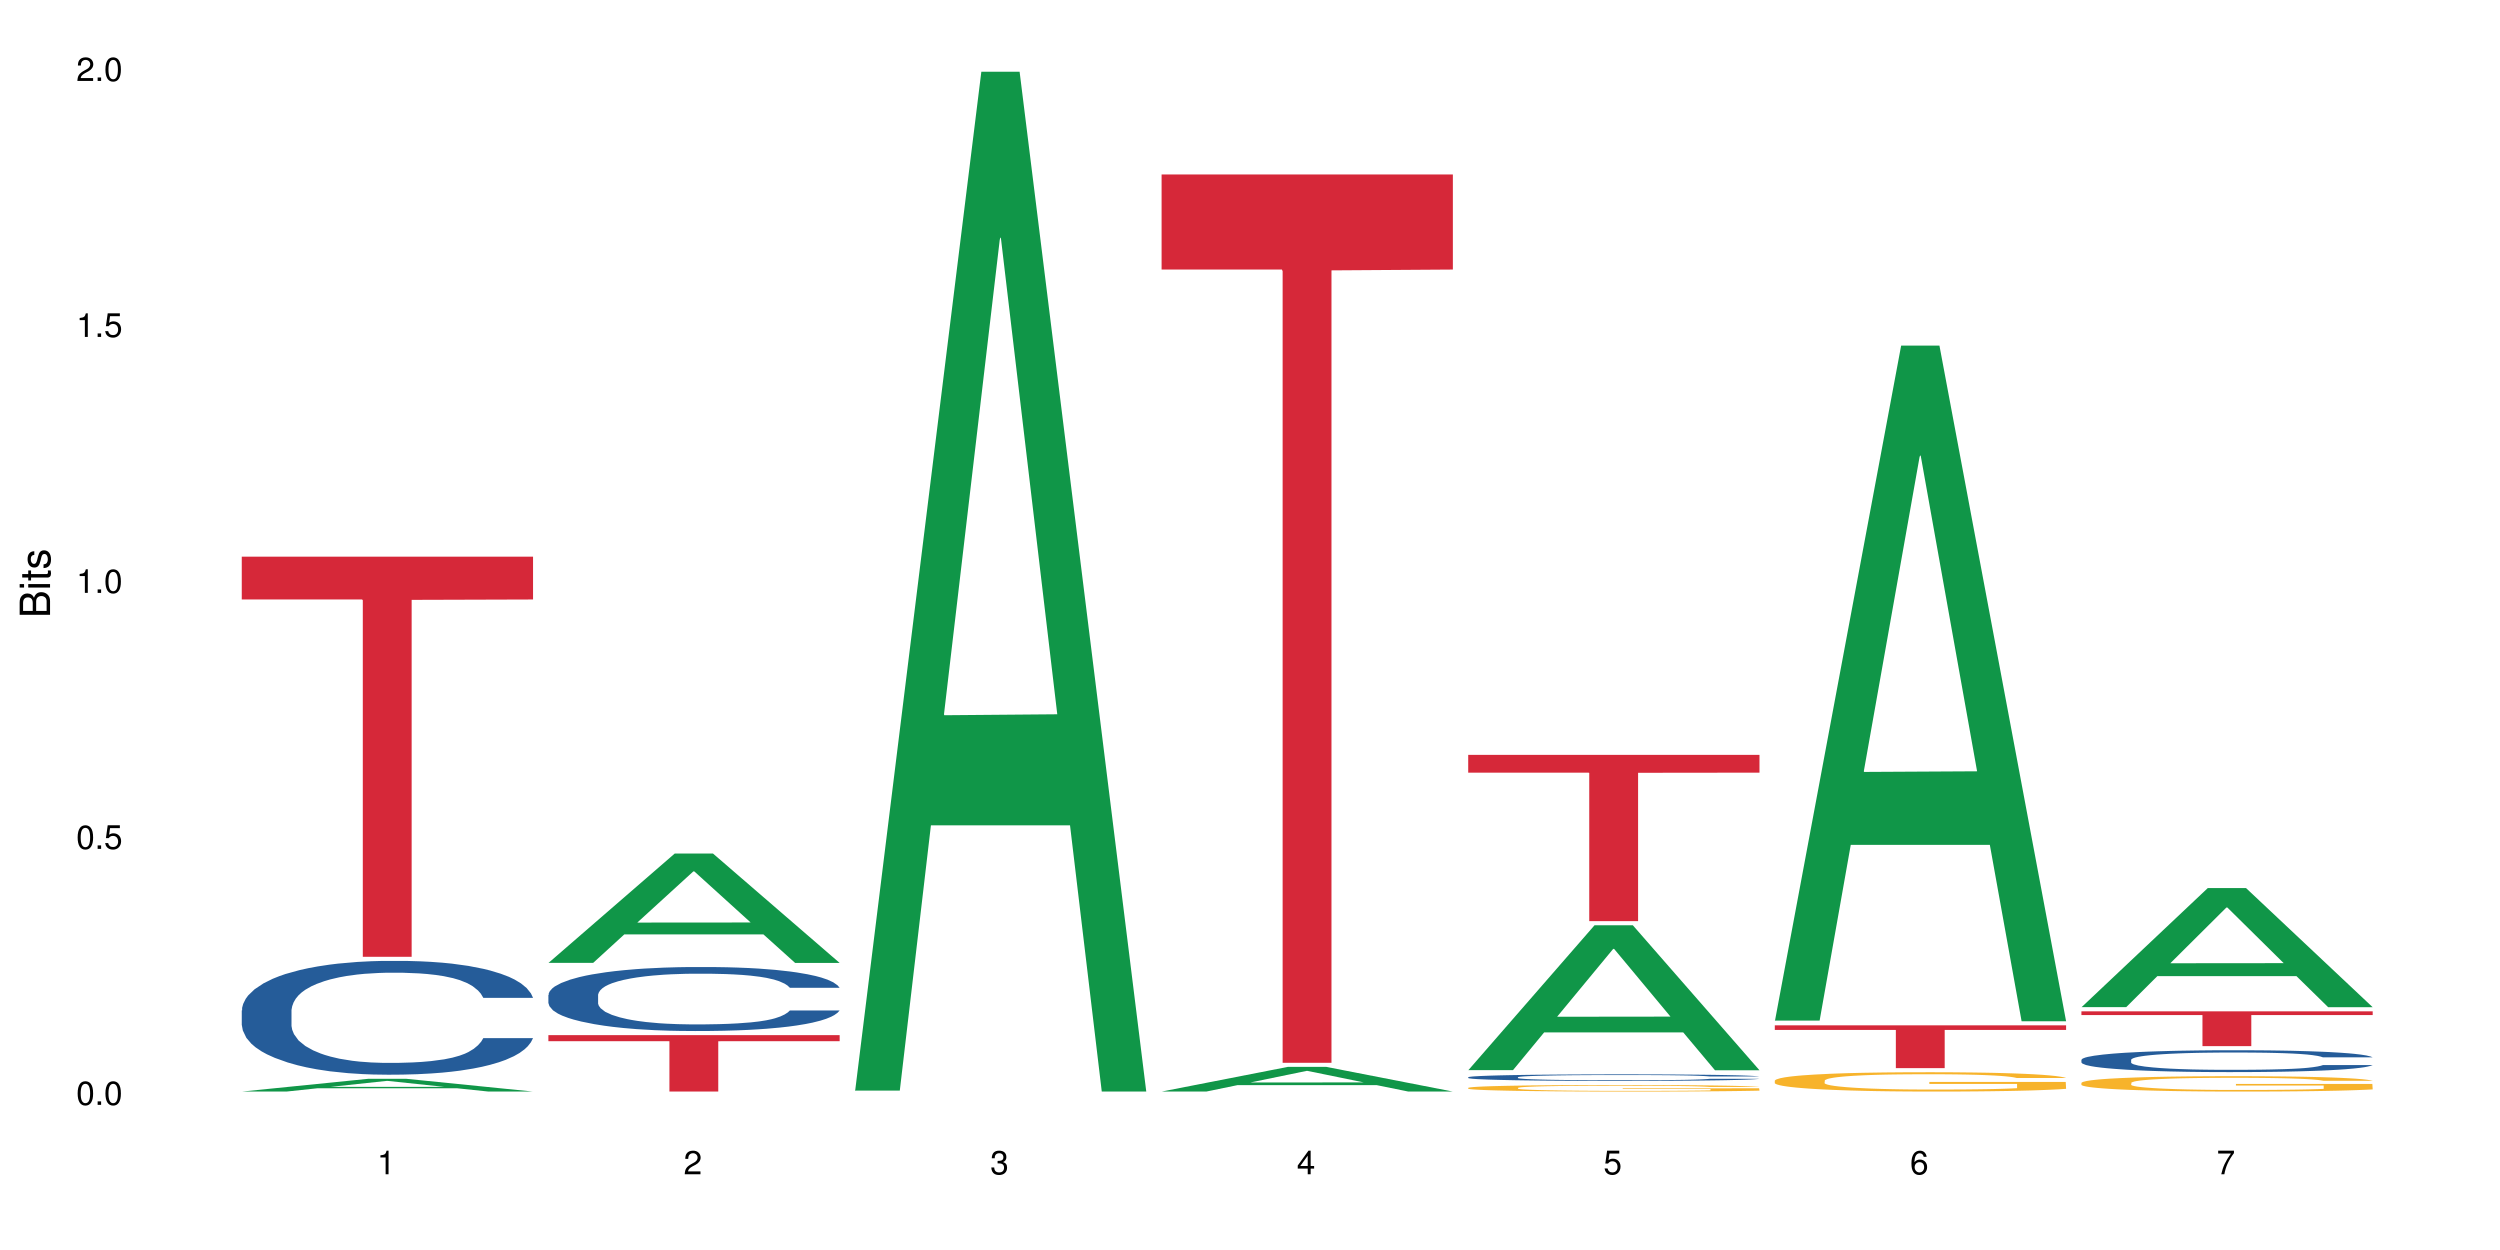 <?xml version="1.0" encoding="UTF-8"?>
<svg xmlns="http://www.w3.org/2000/svg" xmlns:xlink="http://www.w3.org/1999/xlink" width="720pt" height="360pt" viewBox="0 0 720 360" version="1.1">
<defs>
<g>
<symbol overflow="visible" id="glyph0-0">
<path style="stroke:none;" d=""/>
</symbol>
<symbol overflow="visible" id="glyph0-1">
<path style="stroke:none;" d="M 2.641 -6.797 C 2 -6.797 1.422 -6.531 1.078 -6.047 C 0.641 -5.453 0.406 -4.547 0.406 -3.297 C 0.406 -1 1.188 0.219 2.641 0.219 C 4.078 0.219 4.859 -1 4.859 -3.234 C 4.859 -4.562 4.656 -5.438 4.203 -6.047 C 3.844 -6.531 3.281 -6.797 2.641 -6.797 Z M 2.641 -6.047 C 3.547 -6.047 4 -5.125 4 -3.312 C 4 -1.375 3.562 -0.484 2.625 -0.484 C 1.734 -0.484 1.281 -1.422 1.281 -3.281 C 1.281 -5.141 1.734 -6.047 2.641 -6.047 Z M 2.641 -6.047 "/>
</symbol>
<symbol overflow="visible" id="glyph0-2">
<path style="stroke:none;" d="M 1.828 -1 L 0.828 -1 L 0.828 0 L 1.828 0 Z M 1.828 -1 "/>
</symbol>
<symbol overflow="visible" id="glyph0-3">
<path style="stroke:none;" d="M 4.562 -6.797 L 1.062 -6.797 L 0.547 -3.094 L 1.328 -3.094 C 1.719 -3.562 2.047 -3.734 2.578 -3.734 C 3.484 -3.734 4.062 -3.109 4.062 -2.094 C 4.062 -1.125 3.484 -0.531 2.578 -0.531 C 1.828 -0.531 1.375 -0.906 1.188 -1.672 L 0.328 -1.672 C 0.453 -1.109 0.547 -0.844 0.75 -0.594 C 1.125 -0.078 1.828 0.219 2.594 0.219 C 3.969 0.219 4.922 -0.781 4.922 -2.219 C 4.922 -3.562 4.031 -4.484 2.719 -4.484 C 2.25 -4.484 1.859 -4.359 1.469 -4.062 L 1.734 -5.969 L 4.562 -5.969 Z M 4.562 -6.797 "/>
</symbol>
<symbol overflow="visible" id="glyph0-4">
<path style="stroke:none;" d="M 2.484 -4.844 L 2.484 0 L 3.328 0 L 3.328 -6.797 L 2.766 -6.797 C 2.469 -5.75 2.281 -5.609 0.984 -5.453 L 0.984 -4.844 Z M 2.484 -4.844 "/>
</symbol>
<symbol overflow="visible" id="glyph0-5">
<path style="stroke:none;" d="M 4.859 -0.828 L 1.281 -0.828 C 1.359 -1.391 1.672 -1.75 2.5 -2.234 L 3.469 -2.75 C 4.406 -3.266 4.906 -3.969 4.906 -4.812 C 4.906 -5.375 4.672 -5.906 4.266 -6.266 C 3.859 -6.625 3.375 -6.797 2.719 -6.797 C 1.859 -6.797 1.219 -6.5 0.844 -5.922 C 0.609 -5.562 0.5 -5.125 0.484 -4.438 L 1.328 -4.438 C 1.359 -4.906 1.406 -5.188 1.531 -5.406 C 1.75 -5.812 2.188 -6.062 2.703 -6.062 C 3.469 -6.062 4.031 -5.516 4.031 -4.781 C 4.031 -4.25 3.719 -3.797 3.125 -3.438 L 2.234 -2.938 C 0.812 -2.141 0.406 -1.5 0.328 0 L 4.859 0 Z M 4.859 -0.828 "/>
</symbol>
<symbol overflow="visible" id="glyph0-6">
<path style="stroke:none;" d="M 2.125 -3.125 L 2.578 -3.125 C 3.516 -3.125 3.984 -2.703 3.984 -1.891 C 3.984 -1.031 3.469 -0.531 2.578 -0.531 C 1.656 -0.531 1.203 -0.984 1.156 -1.969 L 0.312 -1.969 C 0.344 -1.422 0.438 -1.078 0.609 -0.766 C 0.953 -0.109 1.625 0.219 2.547 0.219 C 3.953 0.219 4.859 -0.609 4.859 -1.906 C 4.859 -2.766 4.516 -3.25 3.703 -3.516 C 4.344 -3.766 4.656 -4.25 4.656 -4.938 C 4.656 -6.109 3.875 -6.797 2.578 -6.797 C 1.203 -6.797 0.484 -6.047 0.453 -4.609 L 1.297 -4.609 C 1.312 -5.016 1.344 -5.25 1.453 -5.453 C 1.641 -5.828 2.062 -6.062 2.594 -6.062 C 3.344 -6.062 3.797 -5.625 3.797 -4.906 C 3.797 -4.422 3.609 -4.141 3.25 -3.984 C 3.016 -3.891 2.719 -3.844 2.125 -3.844 Z M 2.125 -3.125 "/>
</symbol>
<symbol overflow="visible" id="glyph0-7">
<path style="stroke:none;" d="M 3.141 -1.625 L 3.141 0 L 3.984 0 L 3.984 -1.625 L 4.984 -1.625 L 4.984 -2.391 L 3.984 -2.391 L 3.984 -6.797 L 3.359 -6.797 L 0.266 -2.516 L 0.266 -1.625 Z M 3.141 -2.391 L 1 -2.391 L 3.141 -5.359 Z M 3.141 -2.391 "/>
</symbol>
<symbol overflow="visible" id="glyph0-8">
<path style="stroke:none;" d="M 4.781 -5.031 C 4.609 -6.141 3.891 -6.797 2.844 -6.797 C 2.094 -6.797 1.422 -6.438 1.031 -5.828 C 0.609 -5.172 0.406 -4.344 0.406 -3.094 C 0.406 -1.953 0.578 -1.234 0.984 -0.625 C 1.359 -0.078 1.953 0.219 2.703 0.219 C 3.984 0.219 4.922 -0.734 4.922 -2.078 C 4.922 -3.344 4.062 -4.234 2.844 -4.234 C 2.172 -4.234 1.641 -3.969 1.281 -3.469 C 1.281 -5.125 1.828 -6.047 2.797 -6.047 C 3.391 -6.047 3.797 -5.672 3.938 -5.031 Z M 2.734 -3.484 C 3.547 -3.484 4.062 -2.922 4.062 -2 C 4.062 -1.156 3.484 -0.531 2.703 -0.531 C 1.922 -0.531 1.328 -1.188 1.328 -2.047 C 1.328 -2.891 1.906 -3.484 2.734 -3.484 Z M 2.734 -3.484 "/>
</symbol>
<symbol overflow="visible" id="glyph0-9">
<path style="stroke:none;" d="M 4.984 -6.797 L 0.438 -6.797 L 0.438 -5.969 L 4.109 -5.969 C 2.5 -3.656 1.828 -2.234 1.328 0 L 2.219 0 C 2.594 -2.172 3.453 -4.047 4.984 -6.094 Z M 4.984 -6.797 "/>
</symbol>
<symbol overflow="visible" id="glyph1-0">
<path style="stroke:none;" d=""/>
</symbol>
<symbol overflow="visible" id="glyph1-1">
<path style="stroke:none;" d="M 0 -0.953 L 0 -4.891 C 0 -5.719 -0.234 -6.344 -0.734 -6.797 C -1.188 -7.234 -1.812 -7.469 -2.5 -7.469 C -3.547 -7.469 -4.188 -7 -4.625 -5.875 C -4.984 -6.672 -5.641 -7.094 -6.531 -7.094 C -7.156 -7.094 -7.734 -6.859 -8.141 -6.391 C -8.562 -5.938 -8.75 -5.344 -8.75 -4.5 L -8.75 -0.953 Z M -4.984 -2.062 L -7.766 -2.062 L -7.766 -4.219 C -7.766 -4.844 -7.688 -5.203 -7.453 -5.5 C -7.219 -5.812 -6.859 -5.969 -6.375 -5.969 C -5.906 -5.969 -5.531 -5.812 -5.297 -5.5 C -5.062 -5.203 -4.984 -4.844 -4.984 -4.219 Z M -0.984 -2.062 L -4 -2.062 L -4 -4.781 C -4 -5.328 -3.859 -5.688 -3.578 -5.953 C -3.297 -6.219 -2.922 -6.359 -2.484 -6.359 C -2.062 -6.359 -1.688 -6.219 -1.406 -5.953 C -1.109 -5.688 -0.984 -5.328 -0.984 -4.781 Z M -0.984 -2.062 "/>
</symbol>
<symbol overflow="visible" id="glyph1-2">
<path style="stroke:none;" d="M -6.281 -1.797 L -6.281 -0.797 L 0 -0.797 L 0 -1.797 Z M -8.75 -1.797 L -8.75 -0.797 L -7.484 -0.797 L -7.484 -1.797 Z M -8.75 -1.797 "/>
</symbol>
<symbol overflow="visible" id="glyph1-3">
<path style="stroke:none;" d="M -6.281 -3.047 L -6.281 -2.016 L -8.016 -2.016 L -8.016 -1.016 L -6.281 -1.016 L -6.281 -0.172 L -5.469 -0.172 L -5.469 -1.016 L -0.719 -1.016 C -0.078 -1.016 0.281 -1.453 0.281 -2.234 C 0.281 -2.469 0.25 -2.719 0.188 -3.047 L -0.641 -3.047 C -0.609 -2.922 -0.594 -2.766 -0.594 -2.562 C -0.594 -2.141 -0.719 -2.016 -1.156 -2.016 L -5.469 -2.016 L -5.469 -3.047 Z M -6.281 -3.047 "/>
</symbol>
<symbol overflow="visible" id="glyph1-4">
<path style="stroke:none;" d="M -4.531 -5.25 C -5.766 -5.25 -6.469 -4.422 -6.469 -2.969 C -6.469 -1.516 -5.719 -0.562 -4.547 -0.562 C -3.562 -0.562 -3.094 -1.062 -2.734 -2.562 L -2.516 -3.484 C -2.344 -4.188 -2.094 -4.469 -1.625 -4.469 C -1.047 -4.469 -0.641 -3.875 -0.641 -3 C -0.641 -2.453 -0.797 -2 -1.062 -1.75 C -1.25 -1.594 -1.422 -1.531 -1.875 -1.469 L -1.875 -0.406 C -0.422 -0.453 0.281 -1.266 0.281 -2.922 C 0.281 -4.5 -0.5 -5.516 -1.719 -5.516 C -2.656 -5.516 -3.172 -4.984 -3.469 -3.734 L -3.703 -2.766 C -3.891 -1.953 -4.156 -1.609 -4.594 -1.609 C -5.172 -1.609 -5.547 -2.125 -5.547 -2.938 C -5.547 -3.75 -5.203 -4.172 -4.531 -4.203 Z M -4.531 -5.25 "/>
</symbol>
</g>
</defs>
<g id="surface71120">
<rect x="0" y="0" width="720" height="360" style="fill:rgb(100%,100%,100%);fill-opacity:1;stroke:none;"/>
<path style=" stroke:none;fill-rule:nonzero;fill:rgb(6.275%,58.824%,28.235%);fill-opacity:1;" d="M 69.629 314.367 L 69.719 314.363 L 106.016 310.699 L 117.039 310.699 L 153.516 314.371 L 140.703 314.371 L 131.559 313.414 L 91.496 313.414 L 82.535 314.367 L 69.629 314.367 L 95.352 313.016 L 127.887 313.012 L 111.664 311.301 L 111.484 311.297 L 111.305 311.305 L 95.262 313.012 L 95.352 313.016 Z M 69.629 314.367 "/>
<path style=" stroke:none;fill-rule:nonzero;fill:rgb(14.51%,36.078%,60%);fill-opacity:1;" d="M 69.629 291.004 L 69.73 290.973 L 69.73 290.254 L 70.039 289.117 L 70.754 287.68 L 71.473 286.688 L 73.312 284.922 L 75.871 283.215 L 78.531 281.895 L 80.473 281.117 L 82.211 280.516 L 86.203 279.41 L 88.762 278.84 L 91.523 278.328 L 94.898 277.82 L 97.352 277.52 L 102.879 277.043 L 106.969 276.832 L 110.141 276.742 L 116.996 276.742 L 121.086 276.863 L 124.055 277.012 L 127.328 277.25 L 130.09 277.52 L 134.898 278.18 L 139.195 279.02 L 141.141 279.5 L 144.207 280.426 L 146.562 281.324 L 148.199 282.105 L 150.039 283.215 L 151.676 284.562 L 152.902 286.09 L 153.516 287.379 L 139.195 287.379 L 138.48 286.18 L 137.66 285.25 L 136.125 284.023 L 134.59 283.152 L 132.441 282.285 L 130.5 281.715 L 127.84 281.145 L 125.488 280.785 L 123.031 280.516 L 120.68 280.336 L 116.176 280.156 L 110.961 280.156 L 109.016 280.219 L 105.027 280.457 L 102.879 280.668 L 99.809 281.086 L 97.66 281.477 L 95.102 282.074 L 93.363 282.586 L 91.215 283.363 L 89.68 284.051 L 87.941 285.043 L 86.918 285.789 L 85.996 286.629 L 85.18 287.617 L 84.566 288.668 L 84.156 289.773 L 83.953 290.855 L 83.953 295.496 L 84.156 296.578 L 84.668 297.836 L 85.996 299.664 L 87.941 301.25 L 90.191 302.508 L 92.34 303.406 L 93.566 303.828 L 95.203 304.305 L 97.762 304.906 L 101.445 305.504 L 103.594 305.746 L 106.867 305.984 L 110.242 306.105 L 114.746 306.105 L 118.734 305.984 L 121.395 305.836 L 124.156 305.594 L 127.941 305.086 L 130.293 304.605 L 132.34 304.035 L 133.875 303.469 L 134.898 302.988 L 136.434 302.059 L 137.66 301.039 L 138.582 299.992 L 139.195 298.973 L 153.516 298.973 L 152.902 300.172 L 151.984 301.34 L 151.062 302.211 L 149.629 303.258 L 147.992 304.188 L 145.641 305.234 L 143.695 305.926 L 141.141 306.672 L 138.785 307.242 L 136.227 307.75 L 132.441 308.352 L 129.988 308.652 L 127.328 308.922 L 124.156 309.16 L 120.168 309.371 L 115.871 309.488 L 111.879 309.52 L 107.582 309.461 L 104.414 309.34 L 100.219 309.07 L 95 308.531 L 91.215 307.961 L 88.25 307.391 L 85.691 306.793 L 82.828 305.984 L 79.145 304.664 L 76.895 303.648 L 75.359 302.809 L 73.621 301.641 L 72.391 300.59 L 70.961 298.914 L 69.938 296.785 L 69.629 295.137 Z M 69.629 291.004 "/>
<path style=" stroke:none;fill-rule:nonzero;fill:rgb(83.922%,15.686%,22.353%);fill-opacity:1;" d="M 69.629 160.316 L 153.516 160.316 L 153.516 172.652 L 118.555 172.762 L 118.555 275.562 L 104.488 275.562 L 104.488 172.871 L 104.285 172.652 L 69.629 172.652 Z M 69.629 160.316 "/>
<path style=" stroke:none;fill-rule:nonzero;fill:rgb(6.275%,58.824%,28.235%);fill-opacity:1;" d="M 157.934 277.301 L 158.023 277.27 L 194.32 245.824 L 205.344 245.824 L 241.82 277.328 L 229.004 277.328 L 219.863 269.105 L 179.801 269.105 L 170.84 277.301 L 157.934 277.301 L 183.656 265.703 L 216.188 265.676 L 199.965 250.973 L 199.785 250.941 L 199.609 251.031 L 183.566 265.676 L 183.656 265.703 Z M 157.934 277.301 "/>
<path style=" stroke:none;fill-rule:nonzero;fill:rgb(14.51%,36.078%,60%);fill-opacity:1;" d="M 157.934 286.527 L 158.035 286.512 L 158.035 286.105 L 158.344 285.465 L 159.059 284.656 L 159.773 284.102 L 161.617 283.109 L 164.172 282.148 L 166.832 281.406 L 168.777 280.969 L 170.516 280.633 L 174.504 280.008 L 177.062 279.688 L 179.824 279.402 L 183.203 279.113 L 185.656 278.945 L 191.18 278.676 L 195.273 278.559 L 198.445 278.508 L 205.297 278.508 L 209.391 278.574 L 212.359 278.66 L 215.633 278.793 L 218.395 278.945 L 223.203 279.316 L 227.5 279.789 L 229.441 280.059 L 232.512 280.582 L 234.863 281.086 L 236.5 281.523 L 238.344 282.148 L 239.98 282.906 L 241.207 283.766 L 241.82 284.488 L 227.5 284.488 L 226.781 283.816 L 225.965 283.293 L 224.43 282.602 L 222.895 282.113 L 220.746 281.625 L 218.801 281.305 L 216.145 280.984 L 213.789 280.781 L 211.336 280.633 L 208.98 280.531 L 204.48 280.43 L 199.262 280.43 L 197.32 280.461 L 193.328 280.598 L 191.18 280.715 L 188.113 280.953 L 185.965 281.172 L 183.406 281.508 L 181.668 281.793 L 179.52 282.23 L 177.984 282.621 L 176.246 283.176 L 175.223 283.598 L 174.301 284.066 L 173.484 284.625 L 172.867 285.215 L 172.461 285.836 L 172.254 286.445 L 172.254 289.055 L 172.461 289.66 L 172.973 290.367 L 174.301 291.398 L 176.246 292.289 L 178.496 292.996 L 180.645 293.504 L 181.871 293.738 L 183.508 294.008 L 186.066 294.344 L 189.75 294.684 L 191.898 294.816 L 195.172 294.953 L 198.547 295.02 L 203.047 295.02 L 207.039 294.953 L 209.699 294.867 L 212.461 294.73 L 216.246 294.445 L 218.598 294.176 L 220.645 293.855 L 222.18 293.535 L 223.203 293.266 L 224.734 292.746 L 225.965 292.172 L 226.883 291.582 L 227.5 291.008 L 241.82 291.008 L 241.207 291.684 L 240.285 292.34 L 239.367 292.828 L 237.934 293.418 L 236.297 293.941 L 233.945 294.531 L 232 294.918 L 229.441 295.34 L 227.09 295.66 L 224.531 295.945 L 220.746 296.281 L 218.293 296.449 L 215.633 296.602 L 212.461 296.738 L 208.469 296.855 L 204.172 296.922 L 200.184 296.938 L 195.887 296.906 L 192.715 296.84 L 188.52 296.688 L 183.305 296.383 L 179.52 296.062 L 176.551 295.742 L 173.992 295.406 L 171.129 294.953 L 167.445 294.211 L 165.195 293.637 L 163.66 293.164 L 161.922 292.508 L 160.695 291.918 L 159.262 290.977 L 158.238 289.777 L 157.934 288.852 Z M 157.934 286.527 "/>
<path style=" stroke:none;fill-rule:nonzero;fill:rgb(83.922%,15.686%,22.353%);fill-opacity:1;" d="M 157.934 298.117 L 241.82 298.117 L 241.82 299.859 L 206.859 299.875 L 206.859 314.371 L 192.793 314.371 L 192.793 299.891 L 192.59 299.859 L 157.934 299.859 Z M 157.934 298.117 "/>
<path style=" stroke:none;fill-rule:nonzero;fill:rgb(6.275%,58.824%,28.235%);fill-opacity:1;" d="M 246.234 314.094 L 246.324 313.82 L 282.625 20.664 L 293.648 20.664 L 330.125 314.371 L 317.309 314.371 L 308.168 237.703 L 268.105 237.703 L 259.141 314.094 L 246.234 314.094 L 271.957 205.988 L 304.492 205.711 L 288.27 68.648 L 288.09 68.375 L 287.91 69.199 L 271.867 205.711 L 271.957 205.988 Z M 246.234 314.094 "/>
<path style=" stroke:none;fill-rule:nonzero;fill:rgb(6.275%,58.824%,28.235%);fill-opacity:1;" d="M 334.539 314.363 L 334.629 314.355 L 370.926 307.258 L 381.949 307.258 L 418.426 314.371 L 405.609 314.371 L 396.469 312.516 L 356.406 312.516 L 347.445 314.363 L 334.539 314.363 L 360.262 311.746 L 392.793 311.738 L 376.574 308.422 L 376.395 308.414 L 376.215 308.434 L 360.172 311.738 L 360.262 311.746 Z M 334.539 314.363 "/>
<path style=" stroke:none;fill-rule:nonzero;fill:rgb(83.922%,15.686%,22.353%);fill-opacity:1;" d="M 334.539 50.242 L 418.426 50.242 L 418.426 77.629 L 383.465 77.867 L 383.465 306.078 L 369.398 306.078 L 369.398 78.109 L 369.195 77.629 L 334.539 77.629 Z M 334.539 50.242 "/>
<path style=" stroke:none;fill-rule:nonzero;fill:rgb(6.275%,58.824%,28.235%);fill-opacity:1;" d="M 422.844 308.195 L 422.934 308.156 L 459.23 266.473 L 470.254 266.473 L 506.73 308.234 L 493.914 308.234 L 484.773 297.336 L 444.711 297.336 L 435.75 308.195 L 422.844 308.195 L 448.566 292.824 L 481.098 292.785 L 464.875 273.297 L 464.695 273.258 L 464.52 273.375 L 448.477 292.785 L 448.566 292.824 Z M 422.844 308.195 "/>
<path style=" stroke:none;fill-rule:nonzero;fill:rgb(14.51%,36.078%,60%);fill-opacity:1;" d="M 422.844 310.238 L 422.945 310.234 L 422.945 310.195 L 423.25 310.129 L 423.969 310.047 L 424.684 309.988 L 426.523 309.887 L 429.082 309.789 L 431.742 309.711 L 433.688 309.668 L 435.426 309.633 L 439.414 309.57 L 441.973 309.535 L 444.734 309.508 L 448.109 309.477 L 450.566 309.461 L 456.09 309.434 L 460.184 309.422 L 463.355 309.414 L 470.207 309.414 L 474.301 309.422 L 477.266 309.43 L 480.543 309.445 L 483.305 309.461 L 488.113 309.5 L 492.406 309.547 L 494.352 309.574 L 497.422 309.629 L 499.773 309.68 L 501.41 309.723 L 503.254 309.789 L 504.891 309.867 L 506.117 309.953 L 506.73 310.027 L 492.406 310.027 L 491.691 309.961 L 490.875 309.906 L 489.34 309.836 L 487.805 309.785 L 485.656 309.734 L 483.711 309.703 L 481.051 309.668 L 478.699 309.648 L 476.246 309.633 L 473.891 309.621 L 469.391 309.613 L 464.172 309.613 L 462.23 309.617 L 458.238 309.629 L 456.09 309.641 L 453.023 309.664 L 450.875 309.688 L 448.316 309.723 L 446.578 309.754 L 444.43 309.797 L 442.895 309.836 L 441.156 309.895 L 440.133 309.938 L 439.211 309.984 L 438.391 310.043 L 437.777 310.102 L 437.371 310.168 L 437.164 310.227 L 437.164 310.496 L 437.371 310.559 L 437.883 310.629 L 439.211 310.734 L 441.156 310.828 L 443.406 310.898 L 445.555 310.953 L 446.781 310.977 L 448.418 311.004 L 450.977 311.039 L 454.66 311.07 L 456.809 311.086 L 460.082 311.102 L 463.457 311.105 L 467.957 311.105 L 471.949 311.102 L 474.609 311.09 L 477.371 311.078 L 481.156 311.047 L 483.508 311.02 L 485.555 310.988 L 487.09 310.953 L 488.113 310.926 L 489.645 310.875 L 490.875 310.816 L 491.793 310.754 L 492.406 310.695 L 506.73 310.695 L 506.117 310.766 L 505.195 310.832 L 504.273 310.883 L 502.844 310.941 L 501.207 310.996 L 498.852 311.055 L 496.91 311.098 L 494.352 311.141 L 492 311.172 L 489.441 311.203 L 485.656 311.234 L 483.199 311.254 L 480.543 311.27 L 477.371 311.281 L 473.379 311.293 L 469.082 311.301 L 465.094 311.305 L 460.797 311.301 L 457.625 311.293 L 453.43 311.277 L 448.215 311.246 L 444.43 311.215 L 441.461 311.18 L 438.902 311.145 L 436.039 311.102 L 432.355 311.023 L 430.105 310.965 L 428.57 310.918 L 426.832 310.848 L 425.605 310.789 L 424.172 310.691 L 423.148 310.57 L 422.844 310.477 Z M 422.844 310.238 "/>
<path style=" stroke:none;fill-rule:nonzero;fill:rgb(96.863%,70.196%,16.863%);fill-opacity:1;" d="M 422.844 313.293 L 422.945 313.289 L 422.945 313.254 L 423.355 313.176 L 424.375 313.07 L 425.707 312.984 L 427.141 312.914 L 428.059 312.879 L 429.594 312.824 L 430.926 312.789 L 434.301 312.711 L 438.598 312.637 L 440.949 312.605 L 443.609 312.578 L 447.395 312.543 L 449.133 312.531 L 454.453 312.504 L 460.488 312.488 L 467.141 312.484 L 470.207 312.484 L 474.402 312.492 L 480.133 312.512 L 483.406 312.527 L 485.965 312.543 L 488.621 312.566 L 491.898 312.602 L 494.965 312.645 L 497.422 312.684 L 499.875 312.734 L 501.922 312.793 L 503.66 312.852 L 505.195 312.926 L 506.117 312.984 L 506.73 313.043 L 492.512 313.043 L 491.691 312.984 L 490.77 312.938 L 489.238 312.883 L 487.703 312.84 L 486.168 312.809 L 483.305 312.762 L 480.848 312.734 L 477.777 312.711 L 474.812 312.695 L 471.438 312.684 L 469.391 312.68 L 463.969 312.68 L 459.059 312.691 L 456.191 312.707 L 454.148 312.723 L 451.281 312.746 L 449.543 312.766 L 448.52 312.781 L 445.453 312.836 L 443.406 312.883 L 442.281 312.914 L 440.848 312.969 L 439.824 313.016 L 438.699 313.082 L 438.086 313.133 L 437.266 313.25 L 437.164 313.562 L 437.473 313.629 L 438.086 313.699 L 438.902 313.762 L 440.133 313.824 L 441.359 313.875 L 443.508 313.941 L 445.348 313.988 L 446.781 314.016 L 449.543 314.062 L 450.668 314.078 L 453.328 314.109 L 456.09 314.133 L 459.465 314.156 L 462.023 314.164 L 466.117 314.176 L 471.332 314.176 L 477.473 314.164 L 481.359 314.148 L 484.02 314.137 L 485.758 314.125 L 487.906 314.105 L 489.441 314.09 L 490.875 314.07 L 492.613 314.039 L 492.613 313.629 L 467.344 313.625 L 467.344 313.434 L 506.629 313.43 L 506.73 314.105 L 504.582 314.152 L 501.922 314.195 L 499.363 314.23 L 496.703 314.262 L 492.918 314.293 L 489.852 314.312 L 485.145 314.34 L 480.848 314.352 L 476.348 314.363 L 472.355 314.367 L 467.652 314.371 L 463.457 314.367 L 458.957 314.355 L 455.375 314.344 L 448.828 314.305 L 444.734 314.266 L 442.074 314.238 L 439.312 314.203 L 436.551 314.16 L 434.094 314.113 L 430.82 314.035 L 429.082 313.984 L 427.445 313.926 L 426.219 313.871 L 425.094 313.809 L 424.273 313.754 L 423.457 313.676 L 423.047 313.613 L 422.844 313.559 Z M 422.844 313.293 "/>
<path style=" stroke:none;fill-rule:nonzero;fill:rgb(83.922%,15.686%,22.353%);fill-opacity:1;" d="M 422.844 217.395 L 506.73 217.395 L 506.73 222.523 L 471.77 222.566 L 471.77 265.293 L 457.703 265.293 L 457.703 222.613 L 457.5 222.523 L 422.844 222.523 Z M 422.844 217.395 "/>
<path style=" stroke:none;fill-rule:nonzero;fill:rgb(6.275%,58.824%,28.235%);fill-opacity:1;" d="M 511.145 293.938 L 511.234 293.754 L 547.531 99.539 L 558.559 99.539 L 595.035 294.121 L 582.219 294.121 L 573.074 243.328 L 533.016 243.328 L 524.051 293.938 L 511.145 293.938 L 536.867 222.316 L 569.402 222.133 L 553.18 131.328 L 553 131.148 L 552.82 131.695 L 536.777 222.133 L 536.867 222.316 Z M 511.145 293.938 "/>
<path style=" stroke:none;fill-rule:nonzero;fill:rgb(96.863%,70.196%,16.863%);fill-opacity:1;" d="M 511.145 311.188 L 511.246 311.18 L 511.246 311.078 L 511.656 310.852 L 512.68 310.535 L 514.012 310.273 L 515.441 310.07 L 516.363 309.965 L 517.898 309.812 L 519.227 309.699 L 522.605 309.473 L 526.898 309.258 L 529.254 309.168 L 531.914 309.078 L 535.699 308.984 L 537.438 308.949 L 542.758 308.867 L 548.793 308.816 L 555.441 308.801 L 558.512 308.805 L 562.707 308.824 L 568.434 308.883 L 571.707 308.934 L 574.266 308.984 L 576.926 309.051 L 580.199 309.152 L 583.27 309.273 L 585.723 309.395 L 588.18 309.547 L 590.227 309.711 L 591.965 309.887 L 593.5 310.102 L 594.422 310.281 L 595.035 310.457 L 580.812 310.457 L 579.996 310.281 L 579.074 310.145 L 577.539 309.977 L 576.004 309.852 L 574.473 309.758 L 571.605 309.625 L 569.152 309.543 L 566.082 309.473 L 563.117 309.426 L 559.738 309.395 L 557.691 309.387 L 552.27 309.387 L 547.359 309.422 L 544.496 309.461 L 542.449 309.5 L 539.586 309.578 L 537.848 309.641 L 536.824 309.68 L 533.754 309.836 L 531.707 309.98 L 530.582 310.078 L 529.152 310.23 L 528.129 310.367 L 527.004 310.57 L 526.391 310.723 L 525.57 311.07 L 525.469 311.984 L 525.773 312.18 L 526.391 312.387 L 527.207 312.57 L 528.434 312.762 L 529.664 312.91 L 531.812 313.109 L 533.652 313.242 L 535.086 313.328 L 537.848 313.465 L 538.973 313.512 L 541.633 313.602 L 544.395 313.672 L 547.77 313.734 L 550.328 313.766 L 554.418 313.789 L 559.637 313.789 L 565.773 313.762 L 569.664 313.719 L 572.324 313.68 L 574.062 313.645 L 576.211 313.586 L 577.746 313.535 L 579.176 313.48 L 580.914 313.395 L 580.914 312.18 L 555.648 312.172 L 555.648 311.602 L 594.93 311.598 L 595.035 313.586 L 592.887 313.723 L 590.227 313.855 L 587.668 313.957 L 585.008 314.047 L 581.223 314.141 L 578.152 314.203 L 573.449 314.273 L 569.152 314.32 L 564.648 314.352 L 560.66 314.367 L 555.953 314.371 L 551.762 314.359 L 547.258 314.328 L 543.68 314.289 L 540.402 314.238 L 537.129 314.172 L 533.039 314.066 L 530.379 313.98 L 527.617 313.871 L 524.855 313.746 L 522.398 313.609 L 520.762 313.5 L 519.125 313.379 L 517.387 313.227 L 515.75 313.055 L 514.523 312.895 L 513.395 312.719 L 512.578 312.551 L 511.758 312.32 L 511.352 312.137 L 511.145 311.98 Z M 511.145 311.188 "/>
<path style=" stroke:none;fill-rule:nonzero;fill:rgb(83.922%,15.686%,22.353%);fill-opacity:1;" d="M 511.145 295.301 L 595.035 295.301 L 595.035 296.617 L 560.07 296.629 L 560.07 307.621 L 546.004 307.621 L 546.004 296.641 L 545.801 296.617 L 511.145 296.617 Z M 511.145 295.301 "/>
<path style=" stroke:none;fill-rule:nonzero;fill:rgb(6.275%,58.824%,28.235%);fill-opacity:1;" d="M 599.449 290.051 L 599.539 290.02 L 635.836 255.766 L 646.859 255.766 L 683.336 290.082 L 670.52 290.082 L 661.379 281.125 L 621.316 281.125 L 612.355 290.051 L 599.449 290.051 L 625.172 277.418 L 657.703 277.387 L 641.484 261.371 L 641.305 261.34 L 641.125 261.438 L 625.082 277.387 L 625.172 277.418 Z M 599.449 290.051 "/>
<path style=" stroke:none;fill-rule:nonzero;fill:rgb(14.51%,36.078%,60%);fill-opacity:1;" d="M 599.449 305.211 L 599.551 305.203 L 599.551 305.066 L 599.859 304.848 L 600.574 304.57 L 601.289 304.383 L 603.133 304.043 L 605.688 303.715 L 608.348 303.461 L 610.293 303.312 L 612.031 303.195 L 616.023 302.984 L 618.578 302.875 L 621.34 302.777 L 624.719 302.68 L 627.172 302.621 L 632.695 302.531 L 636.789 302.488 L 639.961 302.473 L 646.816 302.473 L 650.906 302.496 L 653.875 302.523 L 657.148 302.57 L 659.91 302.621 L 664.719 302.75 L 669.016 302.91 L 670.957 303 L 674.027 303.18 L 676.379 303.352 L 678.016 303.504 L 679.859 303.715 L 681.496 303.973 L 682.723 304.266 L 683.336 304.516 L 669.016 304.516 L 668.297 304.285 L 667.48 304.105 L 665.945 303.871 L 664.41 303.703 L 662.262 303.535 L 660.32 303.426 L 657.66 303.316 L 655.305 303.25 L 652.852 303.195 L 650.496 303.164 L 645.996 303.129 L 640.777 303.129 L 638.836 303.141 L 634.844 303.188 L 632.695 303.227 L 629.629 303.305 L 627.48 303.383 L 624.922 303.496 L 623.184 303.594 L 621.035 303.742 L 619.5 303.875 L 617.762 304.066 L 616.738 304.211 L 615.816 304.371 L 615 304.559 L 614.387 304.762 L 613.977 304.977 L 613.77 305.184 L 613.77 306.074 L 613.977 306.281 L 614.488 306.523 L 615.816 306.875 L 617.762 307.18 L 620.012 307.418 L 622.16 307.594 L 623.387 307.672 L 625.023 307.766 L 627.582 307.879 L 631.266 307.996 L 633.414 308.039 L 636.688 308.086 L 640.062 308.109 L 644.562 308.109 L 648.555 308.086 L 651.215 308.059 L 653.977 308.012 L 657.762 307.914 L 660.113 307.824 L 662.16 307.715 L 663.695 307.605 L 664.719 307.512 L 666.254 307.332 L 667.48 307.137 L 668.402 306.938 L 669.016 306.742 L 683.336 306.742 L 682.723 306.973 L 681.801 307.195 L 680.883 307.363 L 679.449 307.562 L 677.812 307.742 L 675.461 307.941 L 673.516 308.074 L 670.957 308.219 L 668.605 308.328 L 666.047 308.426 L 662.262 308.543 L 659.809 308.598 L 657.148 308.652 L 653.977 308.695 L 649.988 308.738 L 645.691 308.762 L 641.699 308.766 L 637.402 308.754 L 634.23 308.73 L 630.039 308.68 L 624.82 308.574 L 621.035 308.465 L 618.066 308.355 L 615.512 308.242 L 612.645 308.086 L 608.965 307.832 L 606.711 307.637 L 605.18 307.477 L 603.438 307.254 L 602.211 307.051 L 600.777 306.73 L 599.754 306.32 L 599.449 306.004 Z M 599.449 305.211 "/>
<path style=" stroke:none;fill-rule:nonzero;fill:rgb(96.863%,70.196%,16.863%);fill-opacity:1;" d="M 599.449 311.84 L 599.551 311.836 L 599.551 311.758 L 599.961 311.574 L 600.984 311.324 L 602.312 311.117 L 603.746 310.957 L 604.668 310.871 L 606.199 310.75 L 607.531 310.66 L 610.906 310.48 L 615.203 310.309 L 617.555 310.238 L 620.215 310.168 L 624 310.09 L 625.742 310.062 L 631.059 309.996 L 637.098 309.957 L 643.746 309.945 L 646.816 309.949 L 651.008 309.965 L 656.738 310.012 L 660.012 310.051 L 662.57 310.09 L 665.23 310.145 L 668.504 310.223 L 671.57 310.32 L 674.027 310.418 L 676.484 310.539 L 678.527 310.668 L 680.27 310.809 L 681.801 310.98 L 682.723 311.121 L 683.336 311.262 L 669.117 311.262 L 668.297 311.121 L 667.379 311.012 L 665.844 310.879 L 664.309 310.781 L 662.773 310.707 L 659.91 310.602 L 657.453 310.535 L 654.387 310.48 L 651.418 310.441 L 648.043 310.418 L 645.996 310.41 L 640.574 310.41 L 635.664 310.438 L 632.801 310.473 L 630.754 310.504 L 627.891 310.562 L 626.148 310.613 L 625.125 310.645 L 622.059 310.77 L 620.012 310.883 L 618.887 310.961 L 617.453 311.082 L 616.43 311.191 L 615.305 311.352 L 614.691 311.473 L 613.875 311.746 L 613.77 312.477 L 614.078 312.629 L 614.691 312.793 L 615.512 312.941 L 616.738 313.094 L 617.965 313.211 L 620.113 313.367 L 621.957 313.473 L 623.387 313.543 L 626.148 313.652 L 627.273 313.688 L 629.934 313.762 L 632.695 313.816 L 636.074 313.867 L 638.629 313.891 L 642.723 313.91 L 647.941 313.91 L 654.078 313.887 L 657.965 313.852 L 660.625 313.82 L 662.363 313.793 L 664.512 313.75 L 666.047 313.707 L 667.48 313.664 L 669.219 313.594 L 669.219 312.629 L 643.949 312.625 L 643.949 312.172 L 683.234 312.168 L 683.336 313.75 L 681.188 313.855 L 678.527 313.961 L 675.973 314.043 L 673.312 314.113 L 669.527 314.188 L 666.457 314.238 L 661.75 314.293 L 657.453 314.332 L 652.953 314.355 L 648.965 314.367 L 644.258 314.371 L 640.062 314.363 L 635.562 314.34 L 631.98 314.305 L 628.707 314.266 L 625.434 314.215 L 621.34 314.129 L 618.684 314.059 L 615.918 313.973 L 613.156 313.875 L 610.703 313.766 L 609.066 313.68 L 607.43 313.582 L 605.688 313.461 L 604.051 313.324 L 602.824 313.199 L 601.699 313.059 L 600.883 312.926 L 600.062 312.742 L 599.652 312.598 L 599.449 312.473 Z M 599.449 311.84 "/>
<path style=" stroke:none;fill-rule:nonzero;fill:rgb(83.922%,15.686%,22.353%);fill-opacity:1;" d="M 599.449 291.262 L 683.336 291.262 L 683.336 292.336 L 648.375 292.344 L 648.375 301.293 L 634.309 301.293 L 634.309 292.355 L 634.105 292.336 L 599.449 292.336 Z M 599.449 291.262 "/>
<g style="fill:rgb(0%,0%,0%);fill-opacity:1;">
  <use xlink:href="#glyph0-1" x="21.957" y="318.198"/>
  <use xlink:href="#glyph0-2" x="27.291" y="318.198"/>
  <use xlink:href="#glyph0-1" x="29.958" y="318.198"/>
</g>
<g style="fill:rgb(0%,0%,0%);fill-opacity:1;">
  <use xlink:href="#glyph0-1" x="21.957" y="244.476"/>
  <use xlink:href="#glyph0-2" x="27.291" y="244.476"/>
  <use xlink:href="#glyph0-3" x="29.958" y="244.476"/>
</g>
<g style="fill:rgb(0%,0%,0%);fill-opacity:1;">
  <use xlink:href="#glyph0-4" x="21.957" y="170.753"/>
  <use xlink:href="#glyph0-2" x="27.291" y="170.753"/>
  <use xlink:href="#glyph0-1" x="29.958" y="170.753"/>
</g>
<g style="fill:rgb(0%,0%,0%);fill-opacity:1;">
  <use xlink:href="#glyph0-4" x="21.957" y="97.034"/>
  <use xlink:href="#glyph0-2" x="27.291" y="97.034"/>
  <use xlink:href="#glyph0-3" x="29.958" y="97.034"/>
</g>
<g style="fill:rgb(0%,0%,0%);fill-opacity:1;">
  <use xlink:href="#glyph0-5" x="21.957" y="23.312"/>
  <use xlink:href="#glyph0-2" x="27.291" y="23.312"/>
  <use xlink:href="#glyph0-1" x="29.958" y="23.312"/>
</g>
<g style="fill:rgb(0%,0%,0%);fill-opacity:1;">
  <use xlink:href="#glyph0-4" x="108.574" y="338.19"/>
</g>
<g style="fill:rgb(0%,0%,0%);fill-opacity:1;">
  <use xlink:href="#glyph0-5" x="196.875" y="338.19"/>
</g>
<g style="fill:rgb(0%,0%,0%);fill-opacity:1;">
  <use xlink:href="#glyph0-6" x="285.18" y="338.19"/>
</g>
<g style="fill:rgb(0%,0%,0%);fill-opacity:1;">
  <use xlink:href="#glyph0-7" x="373.484" y="338.19"/>
</g>
<g style="fill:rgb(0%,0%,0%);fill-opacity:1;">
  <use xlink:href="#glyph0-3" x="461.785" y="338.19"/>
</g>
<g style="fill:rgb(0%,0%,0%);fill-opacity:1;">
  <use xlink:href="#glyph0-8" x="550.09" y="338.19"/>
</g>
<g style="fill:rgb(0%,0%,0%);fill-opacity:1;">
  <use xlink:href="#glyph0-9" x="638.395" y="338.19"/>
</g>
<g style="fill:rgb(0%,0%,0%);fill-opacity:1;">
  <use xlink:href="#glyph1-1" x="14.412" y="178.016"/>
  <use xlink:href="#glyph1-2" x="14.412" y="170.012"/>
  <use xlink:href="#glyph1-3" x="14.412" y="167.348"/>
  <use xlink:href="#glyph1-4" x="14.412" y="164.012"/>
</g>
</g>
</svg>
